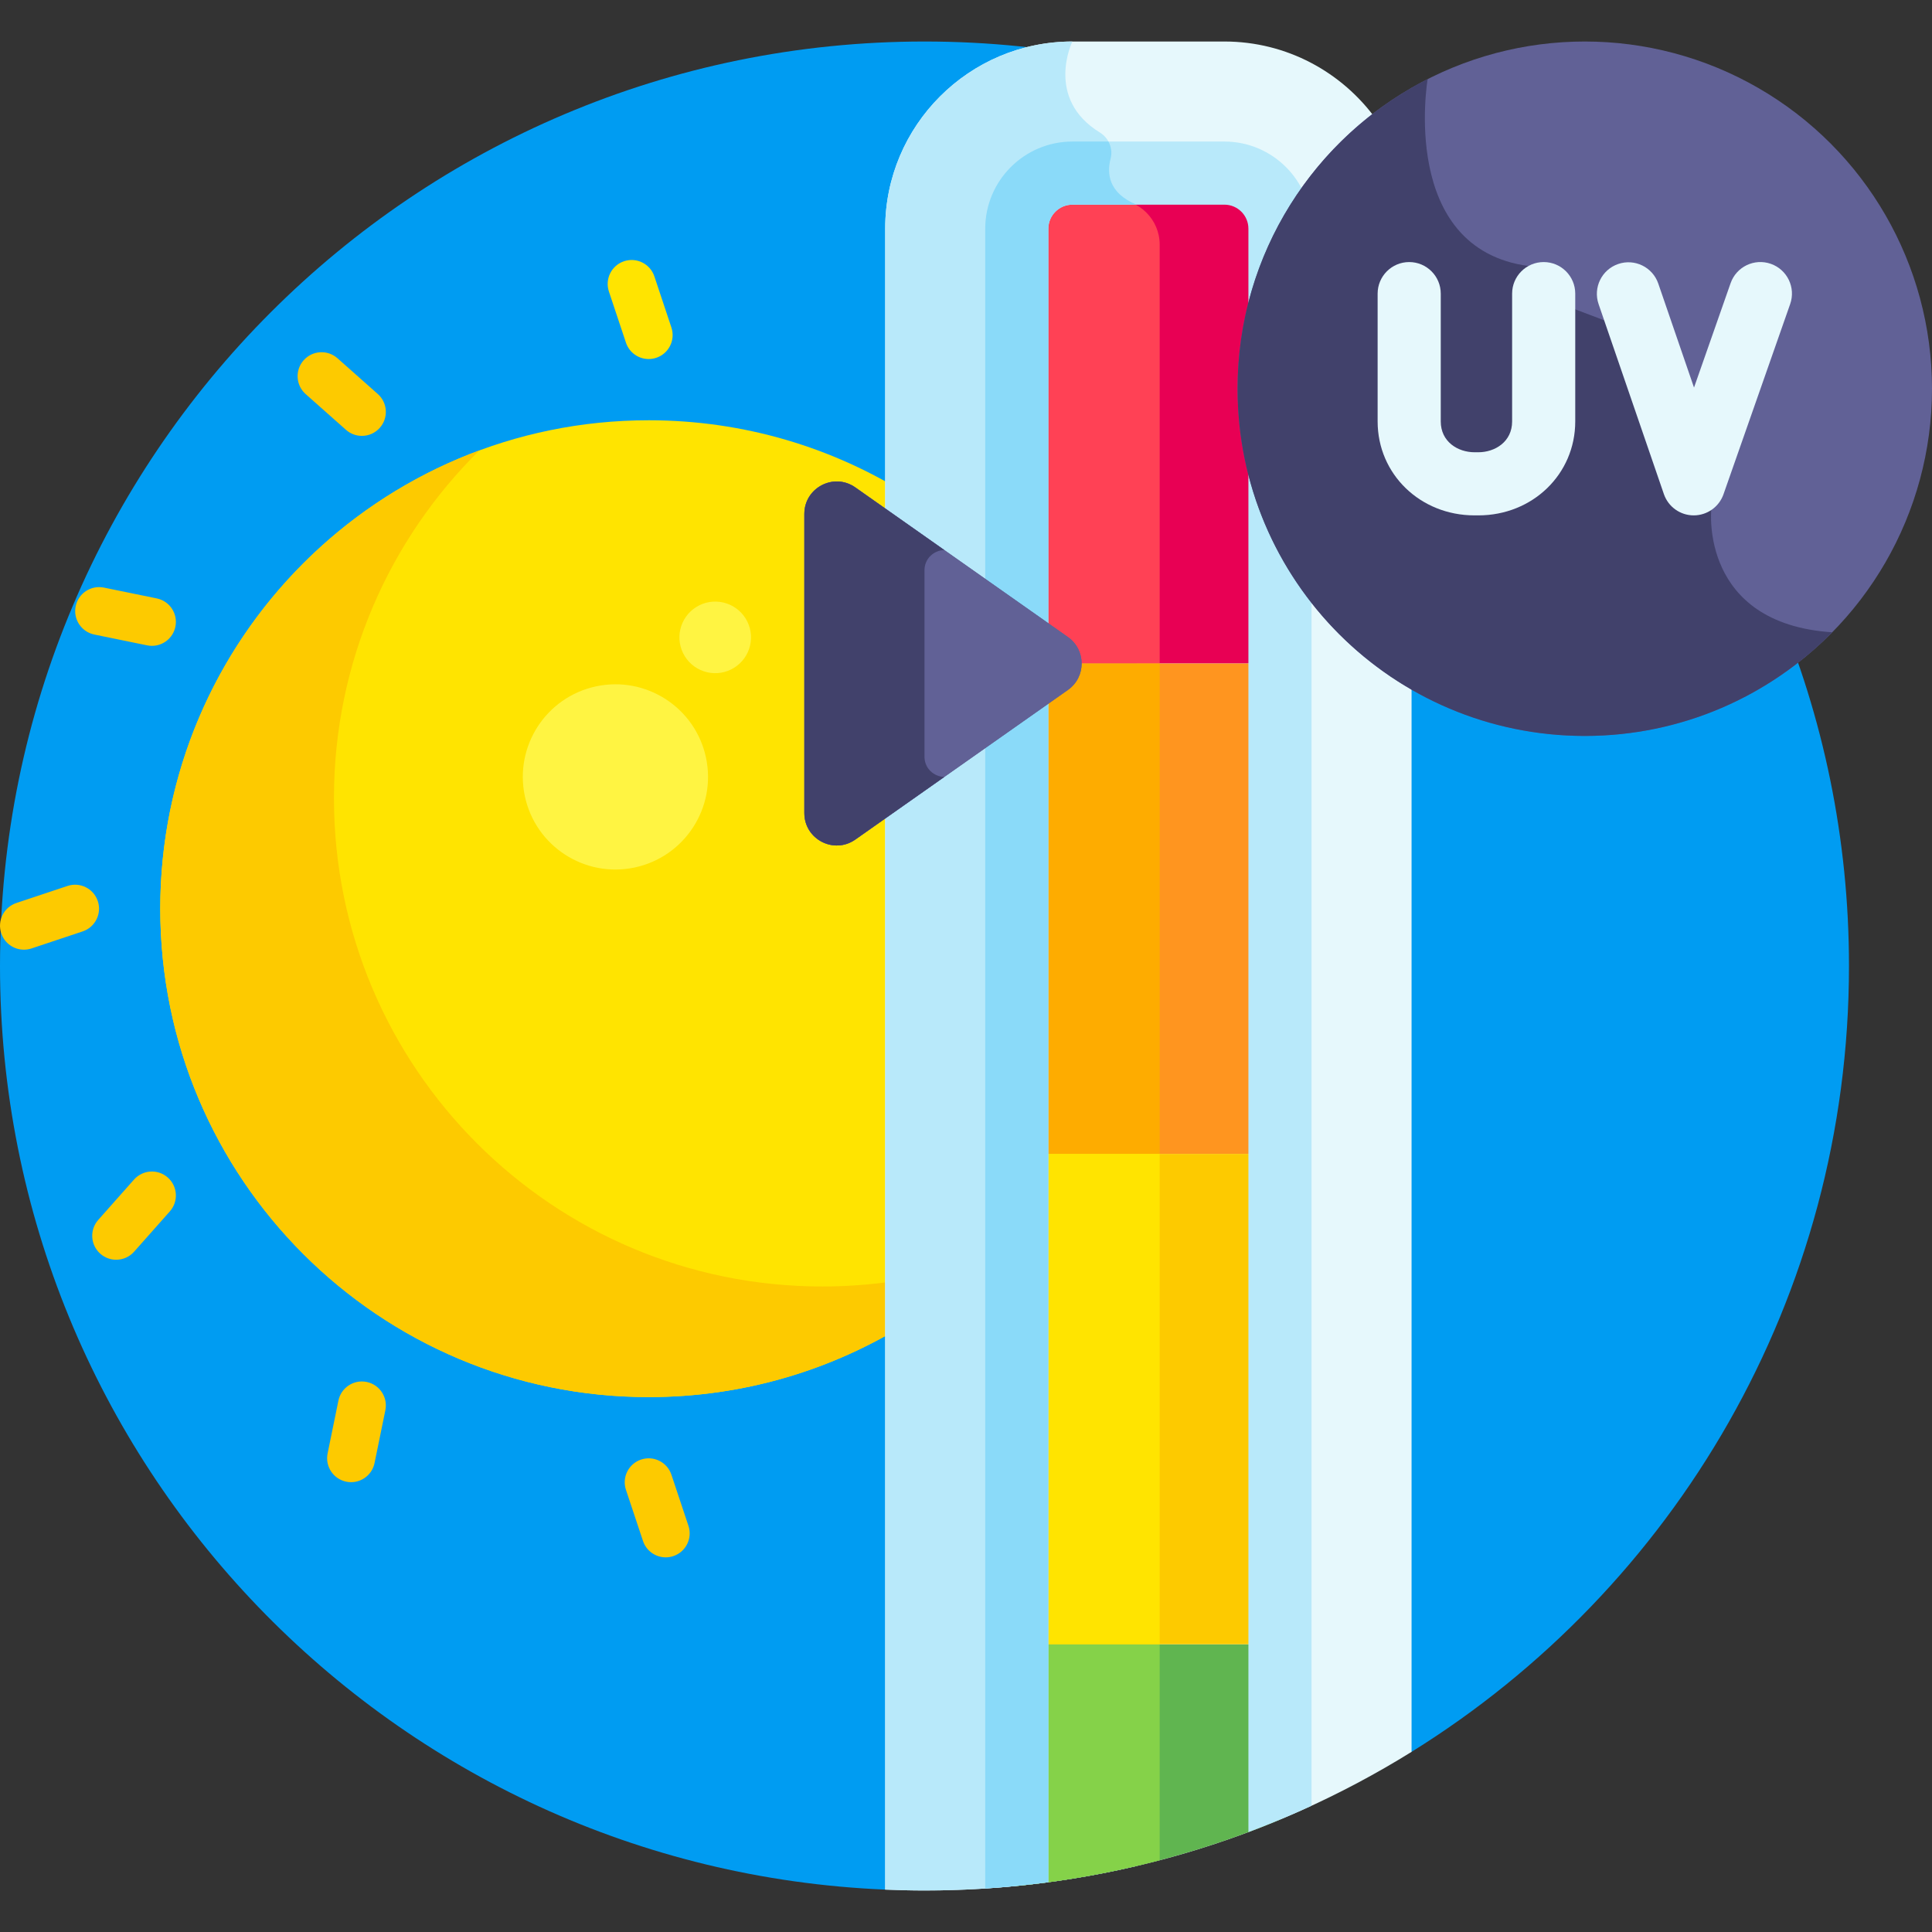 <svg id="Layer_1" enable-background="new 0 0 512 512" height="512" viewBox="0 0 512 512" width="512" xmlns="http://www.w3.org/2000/svg"><rect x="0" y="0" width="512" height="512" fill="#333333" stroke="none"/><g><path d="m245 11c-135.31 0-245 109.69-245 245 0 131.819 104.108 239.305 234.584 244.765l139.496-36.507c69.582-43.219 115.92-120.321 115.92-208.258 0-135.31-109.69-245-245-245z" fill="#009cf2"/><g><path d="m171.906 95.15c-2.659 0-5.136-1.683-6.023-4.344l-4.515-13.546c-1.109-3.327.689-6.923 4.016-8.032 3.325-1.109 6.923.689 8.032 4.016l4.515 13.546c1.109 3.327-.689 6.923-4.016 8.032-.666.223-1.343.328-2.009.328z" fill="#ffe400"/></g><g><path d="m176.422 412.716c-2.659 0-5.136-1.683-6.023-4.344l-4.515-13.545c-1.109-3.327.689-6.923 4.016-8.032 3.327-1.11 6.923.689 8.032 4.016l4.515 13.546c1.109 3.327-.689 6.923-4.016 8.032-.667.222-1.344.327-2.009.327z" fill="#fdca00"/></g><g><path d="m95.9 115.514c-1.498 0-3.001-.527-4.211-1.599l-10.683-9.473c-2.624-2.327-2.865-6.34-.538-8.965 2.326-2.623 6.34-2.865 8.965-.538l10.683 9.473c2.624 2.327 2.865 6.34.538 8.964-1.255 1.416-3 2.138-4.754 2.138z" fill="#fdca00"/></g><g><path d="m40.269 171.155c-.422 0-.85-.042-1.28-.13l-13.988-2.863c-3.436-.703-5.651-4.058-4.948-7.494s4.056-5.653 7.494-4.948l13.988 2.863c3.436.703 5.651 4.058 4.948 7.494-.614 3.006-3.26 5.078-6.214 5.078z" fill="#fdca00"/></g><g><path d="m6.351 251.676c-2.659 0-5.136-1.683-6.023-4.344-1.109-3.327.689-6.923 4.016-8.032l13.545-4.515c3.326-1.109 6.923.689 8.032 4.016s-.689 6.923-4.016 8.032l-13.545 4.515c-.666.222-1.343.328-2.009.328z" fill="#fdca00"/></g><g><path d="m30.787 333.847c-1.498 0-3.001-.527-4.211-1.599-2.624-2.327-2.865-6.341-.538-8.964l9.473-10.683c2.326-2.624 6.339-2.865 8.964-.538 2.624 2.327 2.865 6.34.538 8.965l-9.473 10.683c-1.254 1.414-2.999 2.136-4.753 2.136z" fill="#fdca00"/></g><g><path d="m93.046 392.793c-.422 0-.85-.042-1.28-.13-3.436-.703-5.651-4.058-4.948-7.494l2.863-13.988c.703-3.435 4.054-5.654 7.494-4.948 3.436.703 5.651 4.059 4.948 7.494l-2.863 13.988c-.614 3.006-3.26 5.078-6.214 5.078z" fill="#fdca00"/></g><path d="m171.907 111.375c-71.484 0-129.434 57.95-129.434 129.434 0 71.485 57.95 129.434 129.434 129.434 25.268 0 48.839-7.248 68.763-19.767l.063-219.295c-19.936-12.544-43.531-19.806-68.826-19.806z" fill="#ffe400"/><path d="m217.936 340.931c-71.484 0-129.435-57.95-129.435-129.434 0-36.052 14.745-68.656 38.526-92.125-49.363 18.249-84.555 65.732-84.555 121.438 0 71.485 57.95 129.434 129.435 129.434 25.268 0 48.839-7.248 68.763-19.767l.003-11.545c-7.381 1.309-14.978 1.999-22.737 1.999z" fill="#fdca00"/><path d="m329.642 103.015c0-29.003 13.753-54.84 35.063-71.381-9.016-12.485-23.683-20.634-40.227-20.634h-40.291c-27.351 0-49.602 22.251-49.602 49.602v440.163c3.455.144 6.924.235 10.415.235 47.373 0 91.596-13.459 129.08-36.742v-283.476c-26.573-15.746-44.438-44.703-44.438-77.767z" fill="#e6f8fc"/><path d="m234.584 60.602v440.163c3.456.144 6.925.235 10.416.235 19.337 0 38.149-2.245 56.193-6.483v-440.278c-7.553-3.121-7.868-8.414-6.87-12.211.705-2.684-.493-5.468-2.858-6.92-14.662-9.004-7.278-24.108-7.278-24.108-27.351 0-49.603 22.251-49.603 49.602z" fill="#b8e9fa"/><path d="m329.642 103.015c0-14.51 3.458-28.22 9.563-40.382v-2.031c0-8.12-6.606-14.727-14.727-14.727h-40.291c-8.12 0-14.727 6.607-14.727 14.727v115.229h69.745v-32.434c-6.104-12.162-9.563-25.872-9.563-40.382z" fill="#e80054"/><path d="m307.327 64.81c0-6.6-5.4-12-12-12h-23.614c-1.419 2.263-2.253 4.929-2.253 7.792v115.229h37.867z" fill="#ff4155"/><path d="m269.46 499.788c24.49-2.428 47.915-8.466 69.745-17.567v-46.478h-69.745z" fill="#60b550"/><path d="m307.327 435.742h-37.867v64.045c12.947-1.283 25.593-3.586 37.867-6.807z" fill="#85d249"/><path d="m269.46 175.831h69.745v129.956h-69.745z" fill="#ff951f"/><path d="m269.46 175.831h37.867v129.956h-37.867z" fill="#feac00"/><path d="m269.46 305.787h69.745v129.956h-69.745z" fill="#fdca00"/><path d="m269.46 305.787h37.867v129.956h-37.867z" fill="#ffe400"/><path d="m324.478 37.511h-40.291c-12.732 0-23.091 10.359-23.091 23.092v439.857c5.63-.365 11.208-.916 16.728-1.655v-438.202c0-3.509 2.854-6.364 6.363-6.364h40.291c3.509 0 6.363 2.855 6.363 6.364v424.922c5.679-2.125 11.257-4.455 16.728-6.98v-417.942c0-12.733-10.359-23.092-23.091-23.092z" fill="#b8e9fa"/><path d="m294.324 42.028c.412-1.569.159-3.165-.583-4.517h-9.554c-12.732 0-23.091 10.359-23.091 23.092v439.857c5.63-.365 11.208-.916 16.728-1.655v-438.202c0-3.509 2.854-6.364 6.363-6.364h17.007c-7.553-3.121-7.868-8.414-6.87-12.211z" fill="#8adaf9"/><circle cx="419.985" cy="103.015" fill="#616196" r="92.015"/><path d="m453.502 135.163-17.184-46.031-18.863-7.153-12.41-11.483c-34.396-4.656-26.71-49.497-26.7-49.554-29.894 15.196-50.376 46.242-50.376 82.074 0 50.819 41.197 92.015 92.015 92.015 25.668 0 48.877-10.514 65.567-27.465-35.108-2.341-32.049-32.403-32.049-32.403z" fill="#41416b"/><g><g><g><path d="m448.853 136.581s-.017 0-.026 0c-3.562-.011-6.727-2.277-7.884-5.646l-17.3-50.344c-1.501-4.369.823-9.127 5.191-10.628 4.369-1.502 9.127.824 10.628 5.191l9.469 27.554 9.696-27.662c1.527-4.359 6.298-6.656 10.66-5.126 4.359 1.528 6.654 6.3 5.126 10.66l-17.667 50.403c-1.175 3.354-4.341 5.598-7.893 5.598z" fill="#e6f8fc"/></g></g><g><g><path d="m391.771 136.581h-1c-14.403 0-25.685-10.935-25.685-24.895v-33.873c0-4.619 3.745-8.364 8.364-8.364s8.364 3.745 8.364 8.364v33.873c0 5.361 4.506 8.167 8.957 8.167h1c4.452 0 8.957-2.805 8.957-8.167v-33.873c0-4.619 3.745-8.364 8.364-8.364s8.364 3.745 8.364 8.364v33.873c0 13.96-11.283 24.895-25.685 24.895z" fill="#e6f8fc"/></g></g></g><path d="m283.007 168.816-56.332-39.641c-5.683-3.999-13.513.066-13.513 7.015v39.641 39.641c0 6.949 7.83 11.013 13.513 7.014l56.332-39.641c4.855-3.416 4.855-10.612 0-14.029z" fill="#616196"/><path d="m283.007 168.816-56.332-39.641c-5.683-3.999-13.513.066-13.513 7.015v39.641 39.641c0 6.949 7.83 11.013 13.513 7.014l56.332-39.641c4.855-3.416 4.855-10.612 0-14.029z" fill="#616196"/><path d="m245 200.547v-24.716-24.716c0-3.114 2.523-5.287 5.257-5.344l-23.583-16.595c-5.683-3.999-13.513.066-13.513 7.015v39.641 39.64c0 6.949 7.831 11.014 13.513 7.015l23.583-16.595c-2.734-.058-5.257-2.231-5.257-5.345z" fill="#41416b"/><g fill="#fff442"><ellipse cx="163.082" cy="205.955" rx="24.544" ry="24.544" transform="matrix(.978 -.208 .208 .978 -39.24 38.387)"/><ellipse cx="189.488" cy="169.042" rx="9.484" ry="9.484" transform="matrix(.85 -.527 .527 .85 -60.61 125.087)"/></g></g></svg>